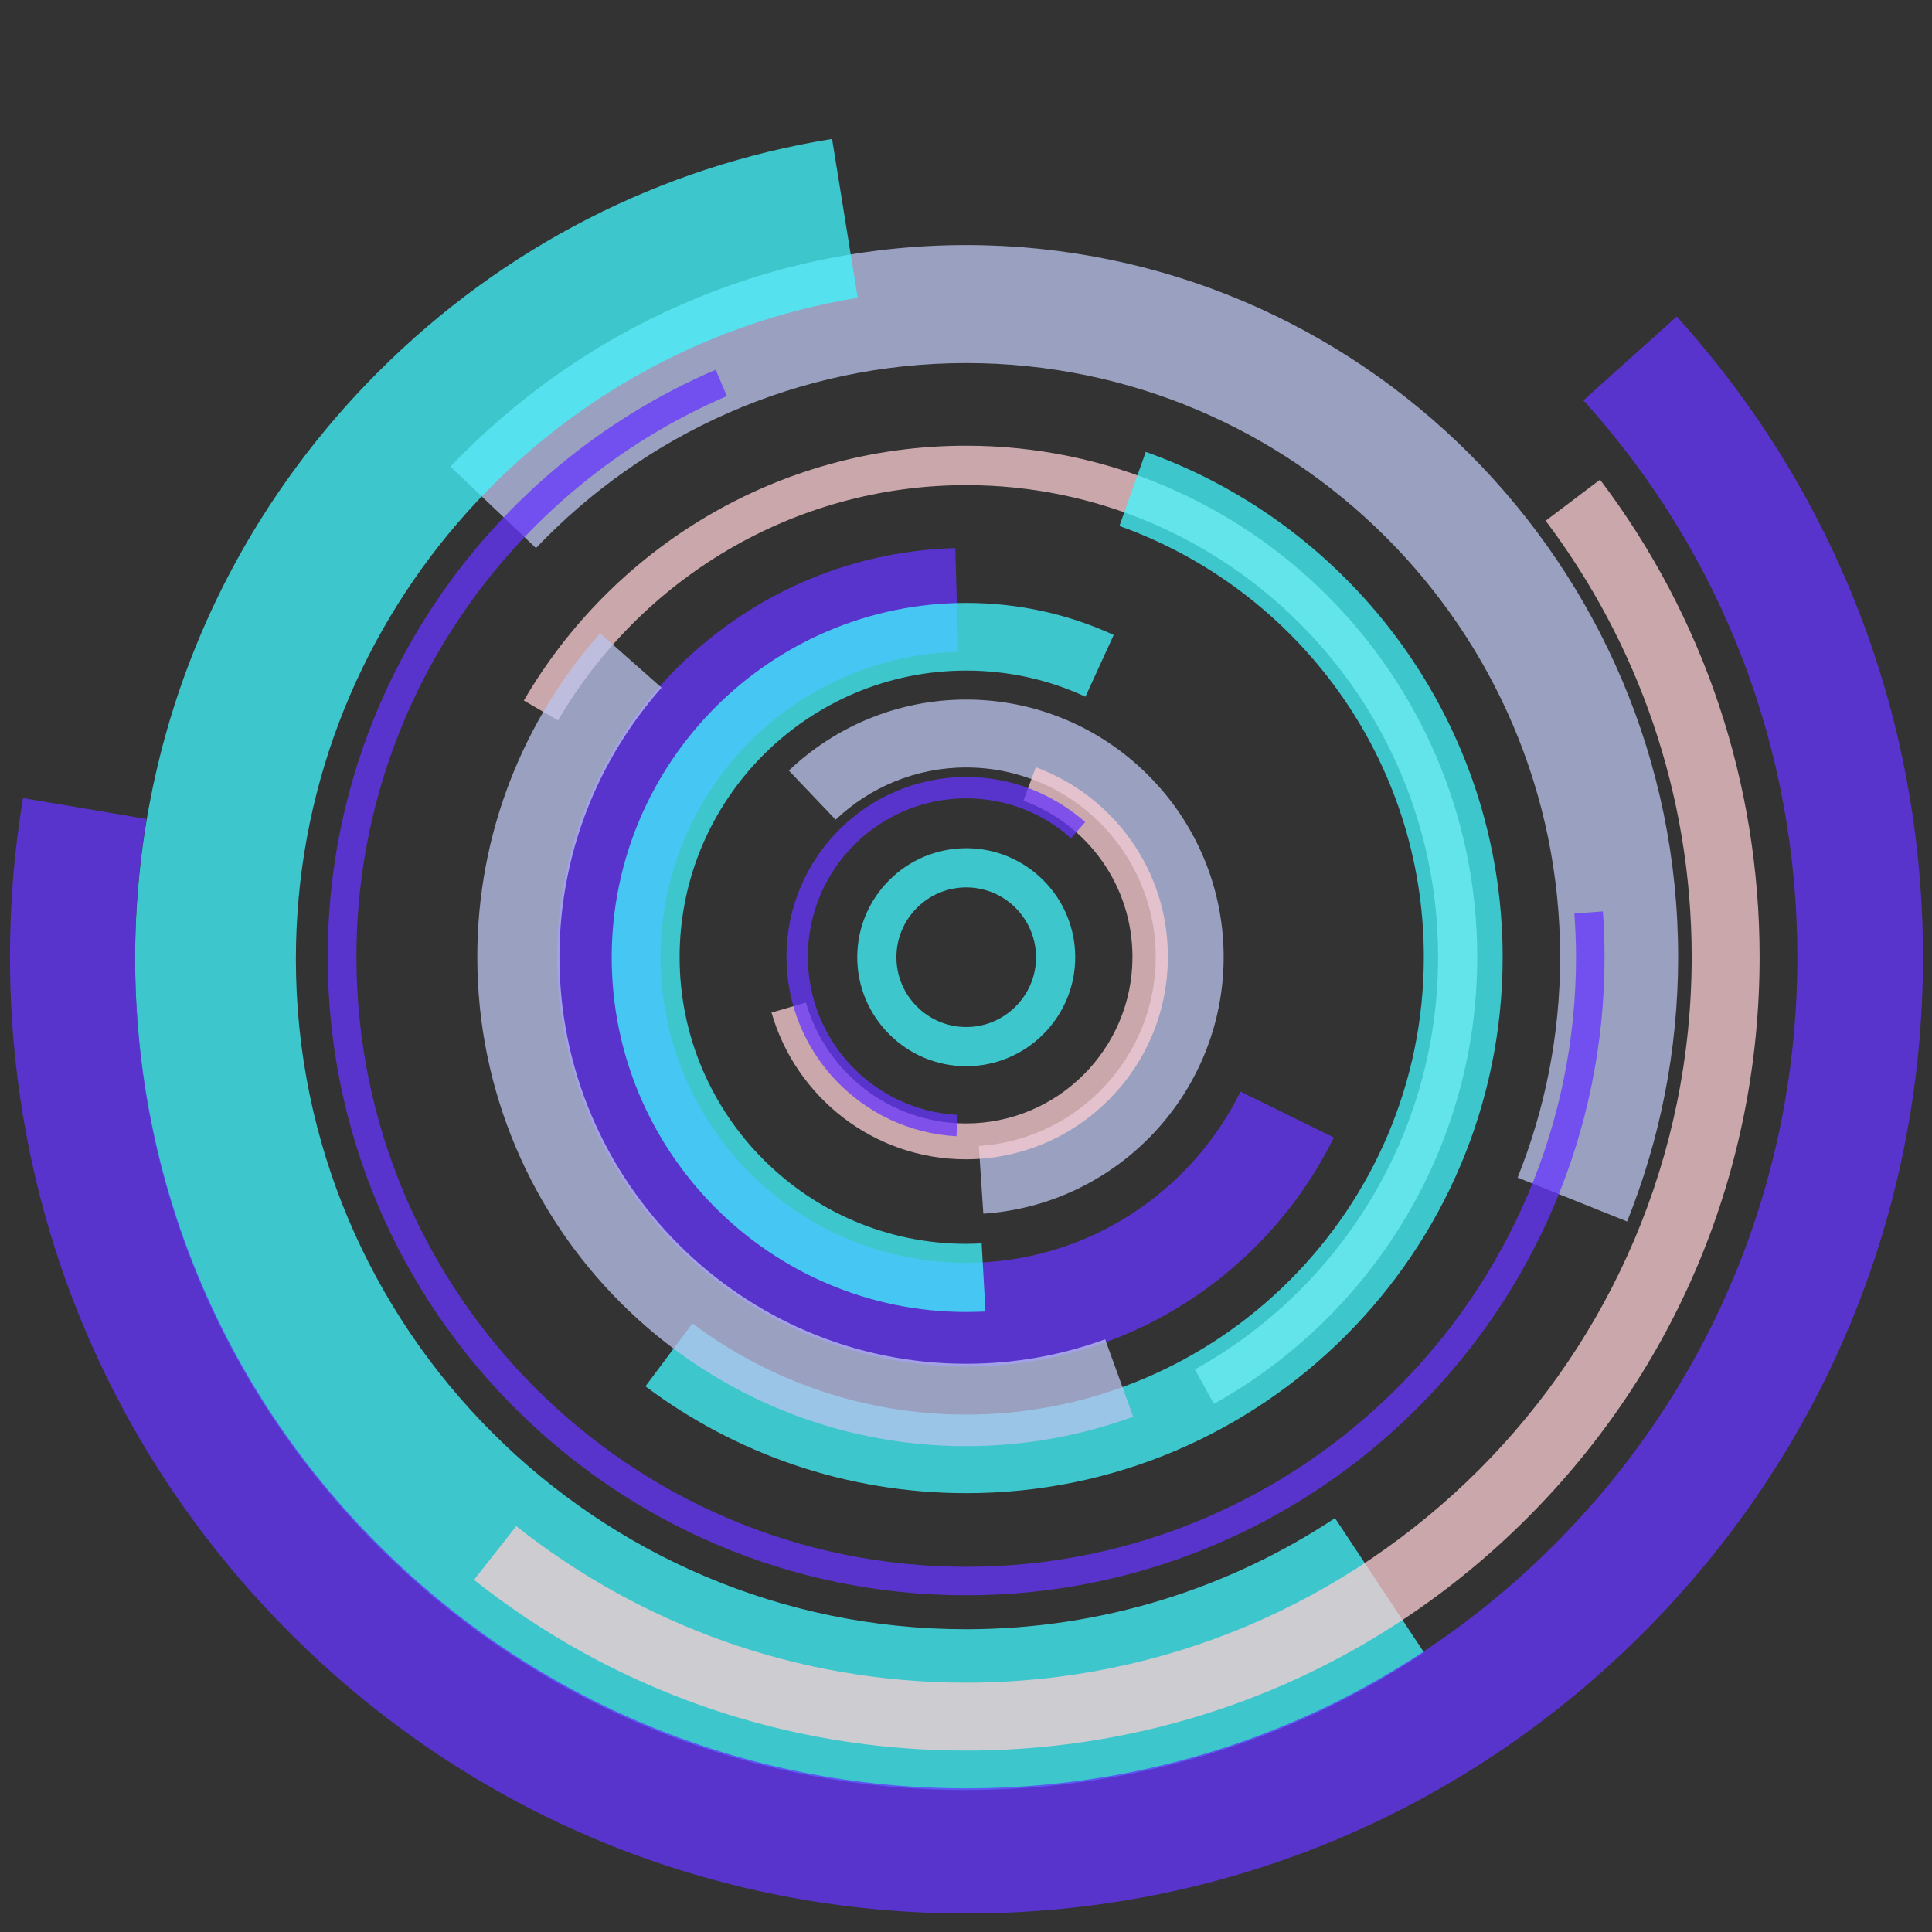 <?xml version="1.0" encoding="utf-8"?>
<!-- Generator: Adobe Illustrator 19.2.0, SVG Export Plug-In . SVG Version: 6.00 Build 0)  -->
<svg version="1.1" id="Layer_1" xmlns="http://www.w3.org/2000/svg" xmlns:xlink="http://www.w3.org/1999/xlink" x="0px" y="0px"
	 viewBox="0 0 813.6 813.6" style="enable-background:new 0 0 813.6 813.6;" xml:space="preserve">
<rect x="0" y="0" width="813.6" height="813.6" fill="#333333" stroke="none"/>
<style type="text/css">
	.st0{opacity:0.75;fill:#40F7FF;}
	.st1{opacity:0.5;fill:#FFFFFF;stroke:#000000;stroke-width:20;stroke-miterlimit:10;}
	.st2{opacity:0.5;fill:#FFFFFF;stroke:#000000;stroke-width:15;stroke-miterlimit:10;}
	.st3{opacity:0.75;fill:#BBC4EF;}
	.st4{opacity:0.75;fill:#6534FF;}
	.st5{opacity:0.75;fill:#FCCDD3;}
</style>
<path class="st0" d="M406.9,449c-25.3,0-45.9-20.6-45.9-45.9c0-25.3,20.6-45.9,45.9-45.9c25.3,0,45.9,20.6,45.9,45.9
	C452.8,428.4,432.2,449,406.9,449z M406.9,373.7c-16.2,0-29.4,13.2-29.4,29.4c0,16.2,13.2,29.4,29.4,29.4
	c16.2,0,29.4-13.2,29.4-29.4C436.2,386.8,423.1,373.7,406.9,373.7z"/>
<circle class="st1" cx="1941.9" cy="1349.8" r="250"/>
<circle class="st2" cx="1941.9" cy="1349.8" r="212.5"/>
<circle class="st2" cx="1941.9" cy="1349.8" r="175"/>
<circle class="st2" cx="1941.9" cy="1349.8" r="137.5"/>
<circle class="st2" cx="1941.9" cy="1349.8" r="100"/>
<circle class="st2" cx="1941.9" cy="1349.8" r="62.5"/>
<path class="st3" d="M225.7,230.8c45.6-47.9,110-77.9,181.2-77.9C544.8,152.9,657,265.1,657,403c0,32.8-6.4,64.2-17.9,92.9
	l46.1,18.5c13.8-34.4,21.5-72,21.5-111.4c0-165.3-134.5-299.8-299.8-299.8c-85.4,0-162.5,35.9-217.2,93.3L225.7,230.8z"/>
<circle class="st2" cx="1941.9" cy="1349.8" r="25"/>
<path class="st0" d="M562.2,639.3c-44.6,29.5-98,46.8-155.4,46.8c-155.6,0-282.2-126.6-282.2-282.2c0-140.1,102.6-256.6,236.6-278.5
	l-10.8-66.9c-72,11.6-138.4,45.4-191,98c-66.1,66.1-102.5,154-102.5,247.4s36.4,181.3,102.5,247.4c66.1,66.1,154,102.5,247.4,102.5
	c69.7,0,136.2-20.2,192.9-57.9L562.2,639.3z"/>
<path class="st4" d="M666.8,168.6c58.3,64.4,90.1,147,90.1,234.5c0,93.5-36.4,181.4-102.5,247.5s-154,102.5-247.5,102.5
	c-93.5,0-181.4-36.4-247.5-102.5S56.9,496.5,56.9,403c0-19.7,1.6-39,4.8-58.1l-52-8.8C6,358.1,4.2,380.4,4.2,403
	c0,107.6,41.9,208.7,118,284.8c76.1,76.1,177.2,118,284.8,118c107.6,0,208.7-41.9,284.8-118c76.1-76.1,118-177.2,118-284.8
	c0-100.6-36.7-195.6-103.7-269.7L666.8,168.6z"/>
<path class="st5" d="M650.9,219.3c38.6,51.2,61.5,114.8,61.5,183.7c0,168.5-137.1,305.6-305.6,305.6c-71.5,0-137.3-24.7-189.4-65.9
	l-17.8,22.6c58.8,46.6,131,71.9,207.2,71.9c89.3,0,173.2-34.8,236.3-97.9s97.9-147.1,97.9-236.3c0-73.5-23.6-143.4-67.2-201
	L650.9,219.3z"/>
<path class="st4" d="M663,384.7c0.4,6,0.7,12.1,0.7,18.3c0,141.6-115.2,256.8-256.8,256.8S150.1,544.6,150.1,403
	c0-105.8,64.4-196.9,156-236.2l-4.7-11.1C205.4,196.9,138,292.2,138,403c0,148.2,120.6,268.8,268.8,268.8S675.7,551.3,675.7,403
	c0-6.4-0.2-12.8-0.7-19.2L663,384.7z"/>
<path class="st5" d="M235,303.4c34.5-59.2,98.6-99.1,171.9-99.1c109.6,0,198.7,89.1,198.7,198.7c0,74.6-41.4,139.8-102.4,173.7
	l8,14.5c66.1-36.8,110.9-107.4,110.9-188.2c0-118.7-96.6-215.3-215.3-215.3c-79.4,0-148.9,43.2-186.2,107.3L235,303.4z"/>
<path class="st0" d="M482.5,190.3l-11.1,31.2C546,248.1,599.6,319.4,599.6,403c0,106.2-86.4,192.7-192.7,192.7
	c-43.2,0-83.2-14.3-115.3-38.4l-19.8,26.5c37.7,28.3,84.5,45,135.2,45c124.5,0,225.8-101.3,225.8-225.8
	C632.7,305,569.9,221.4,482.5,190.3z"/>
<path class="st4" d="M522.4,459.7c-21,42.6-64.9,72.1-115.5,72.1c-71,0-128.7-57.7-128.7-128.7c0-69.8,55.9-126.8,125.3-128.6
	l-1.2-43.7c-92.9,2.5-167.7,78.8-167.7,172.3c0,95,77.3,172.4,172.4,172.4c67.8,0,126.6-39.4,154.7-96.5L522.4,459.7z"/>
<path class="st0" d="M413.4,523.6c-2.2,0.1-4.3,0.2-6.5,0.2c-66.6,0-120.7-54.2-120.7-120.7c0-66.6,54.2-120.7,120.7-120.7
	c17.9,0,34.9,3.9,50.2,11l11.9-26c-18.9-8.7-39.9-13.5-62.1-13.5c-82.3,0-149.3,67-149.3,149.3s67,149.3,149.3,149.3
	c2.7,0,5.4-0.1,8.1-0.2L413.4,523.6z"/>
<path class="st3" d="M465.4,564c-18.3,6.7-38,10.3-58.5,10.3c-94.5,0-171.3-76.8-171.3-171.3c0-43.4,16.3-83.2,43-113.4l-25.9-22.9
	C220.5,303.1,201,350.8,201,403C201,516.6,293.3,609,406.9,609c24.7,0,48.4-4.4,70.3-12.4L465.4,564z"/>
<path class="st3" d="M406.9,294.6c-28.9,0-55.2,11.4-74.7,29.9l19.7,20.7c14.3-13.6,33.7-22,55-22c44,0,79.8,35.8,79.8,79.8
	c0,42.2-33,76.9-74.5,79.6l1.9,28.5c56.4-3.7,101.2-50.8,101.2-108.1C515.3,343.3,466.6,294.6,406.9,294.6z"/>
<path class="st5" d="M436.2,323.1l-5.2,14.1c26.8,9.8,45.9,35.6,45.9,65.8c0,38.6-31.4,70.1-70.1,70.1c-32,0-59-21.5-67.4-50.9
	l-14.5,4.2c10.2,35.6,43,61.8,81.8,61.8c46.9,0,85.1-38.2,85.1-85.1C492,366.4,468.7,335.1,436.2,323.1z"/>
<path class="st4" d="M403.2,469.5c-35.1-1.9-63-31-63-66.6c0-36.8,29.9-66.7,66.7-66.7c16.9,0,32.4,6.3,44.1,16.8l6-6.8
	c-13.4-11.8-30.9-19-50.1-19c-41.7,0-75.7,34-75.7,75.7c0,40.4,31.7,73.4,71.6,75.6L403.2,469.5z"/>
</svg>
